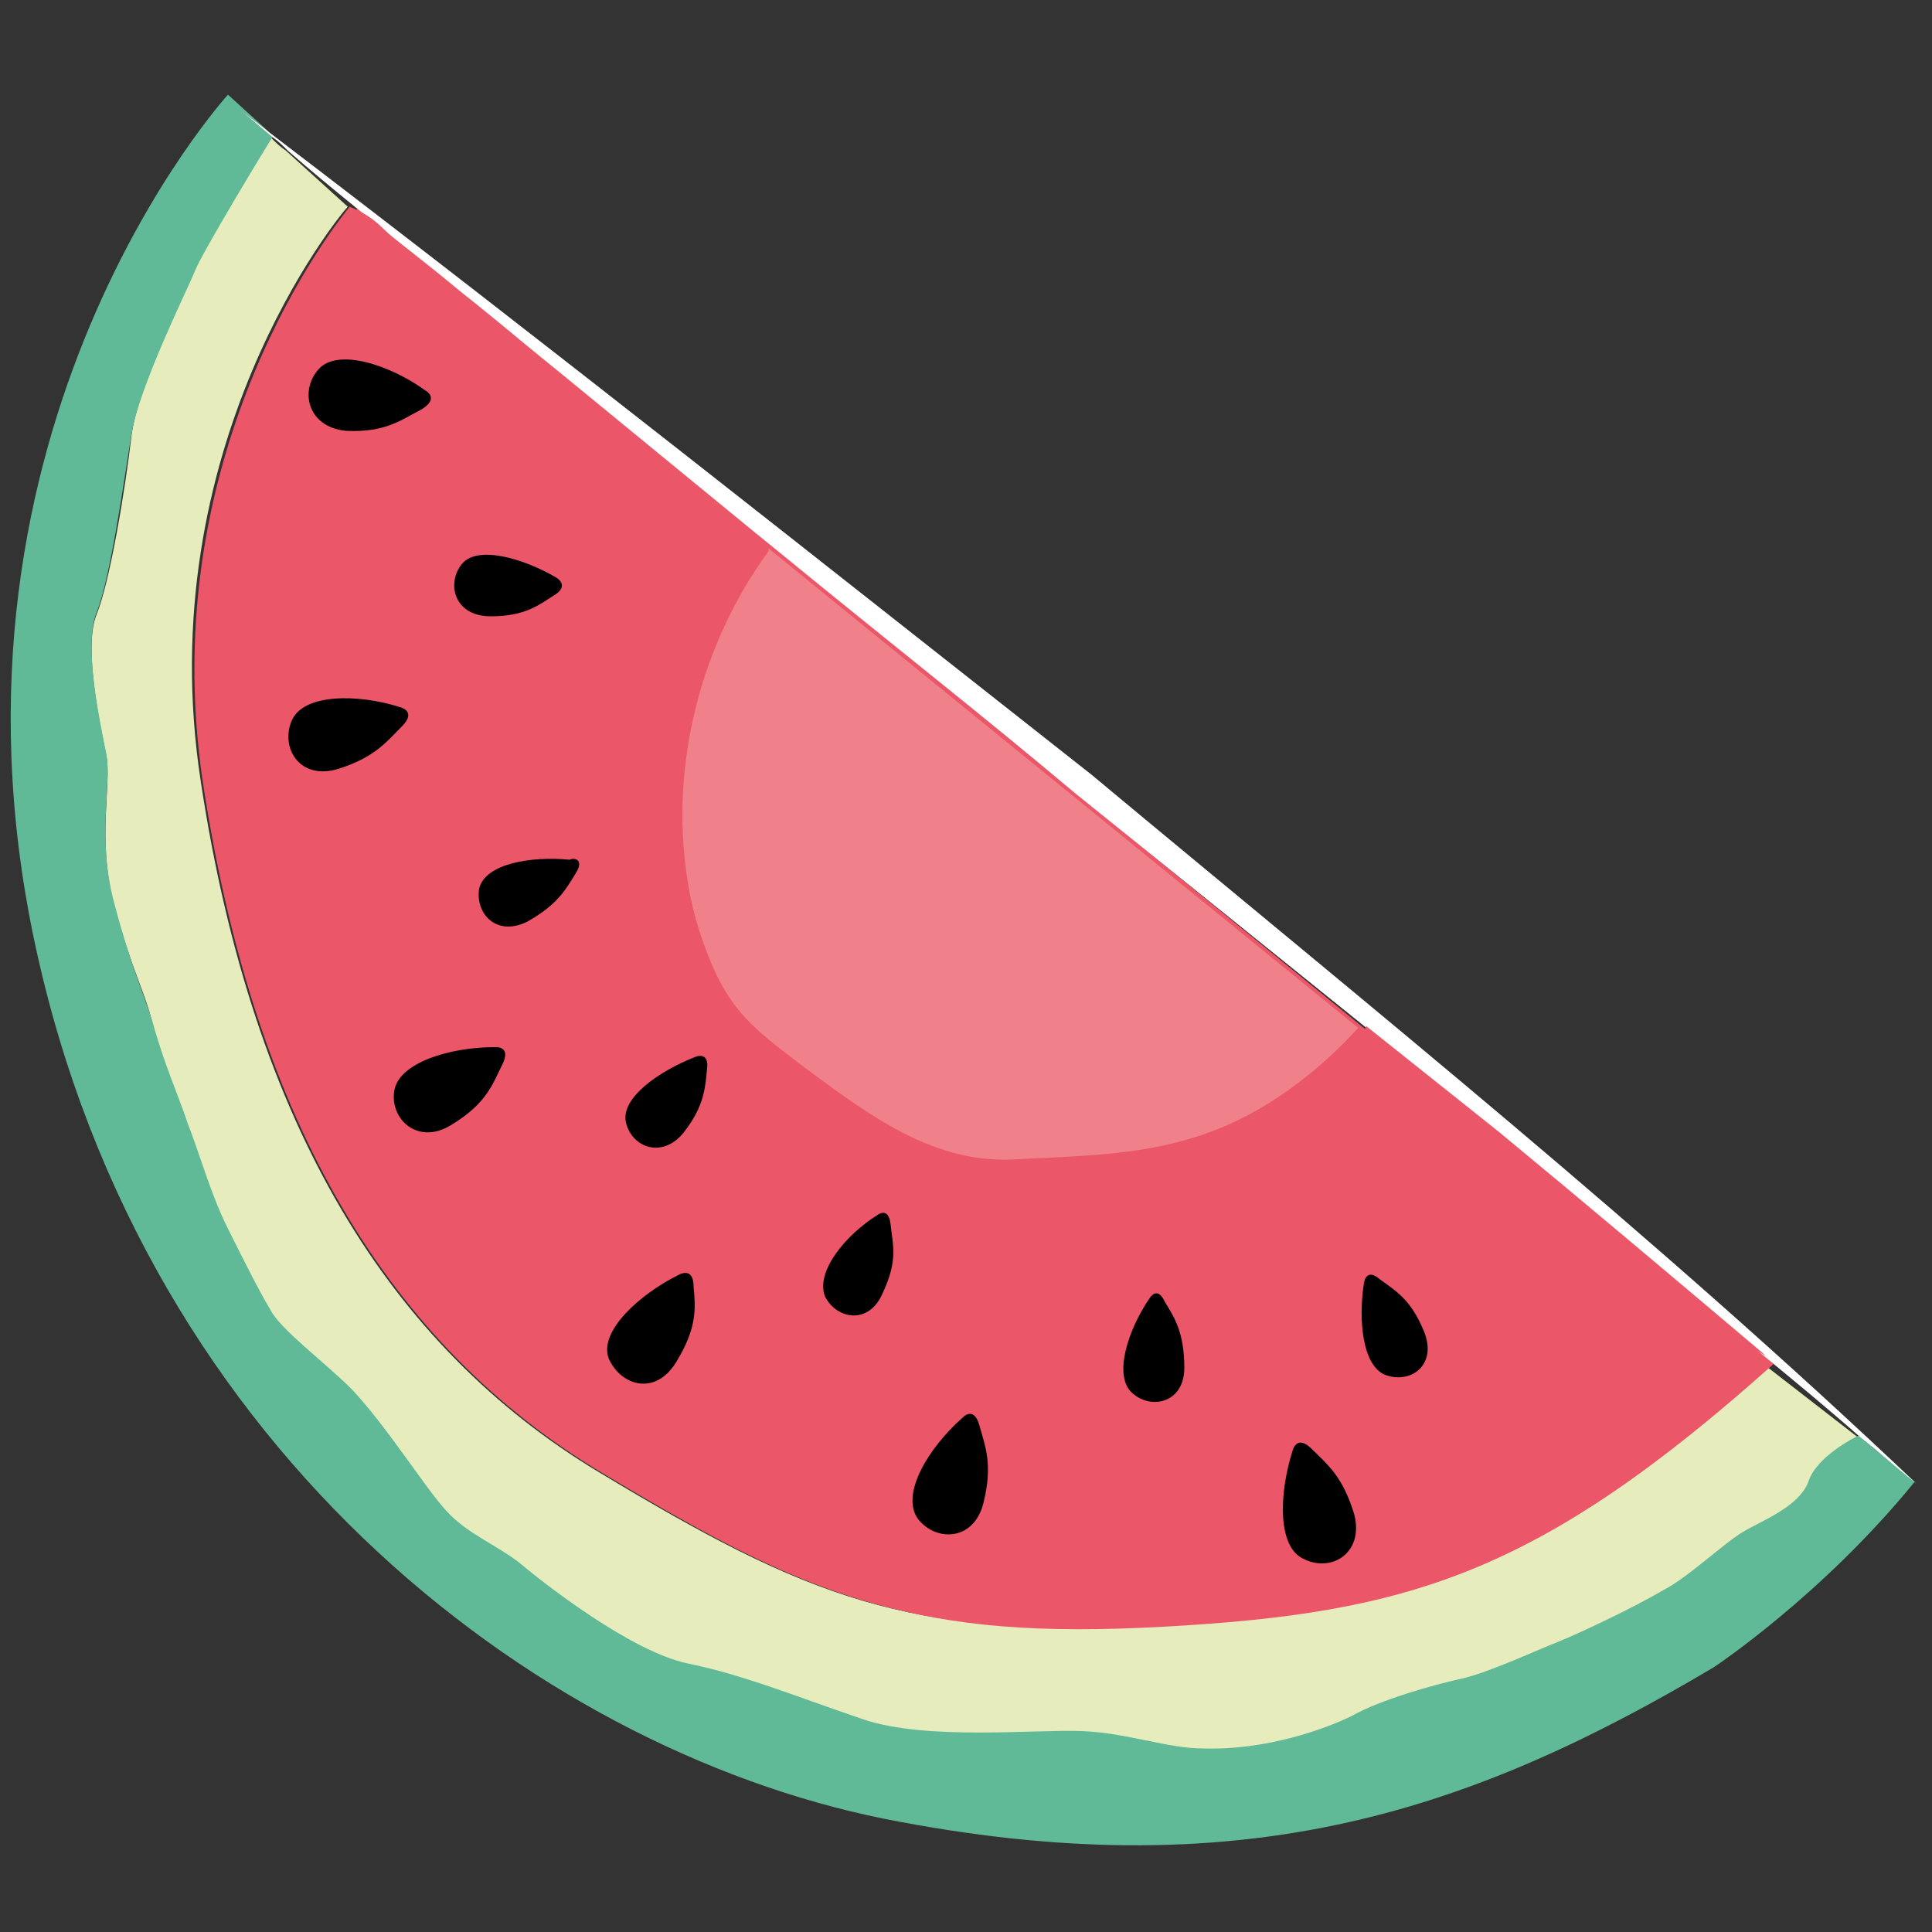 <?xml version="1.0" encoding="utf-8"?>
<!-- Generator: Adobe Illustrator 25.1.0, SVG Export Plug-In . SVG Version: 6.00 Build 0)  -->
<svg version="1.1" xmlns="http://www.w3.org/2000/svg" xmlns:xlink="http://www.w3.org/1999/xlink" x="0px" y="0px"
	 viewBox="0 0 100 100" style="enable-background:new 0 0 100 100;" xml:space="preserve">
<rect x="0" y="0" width="100" height="100" fill="#333333" stroke="none"/>
<g id="print">
	<path fill="none" class="st0" d="M34,3.9C34,3.9,34,3.9,34,3.9C34,3.9,34,3.9,34,3.9z"/>
	<path fill="none" class="st0" d="M33.3,4.6c0.1-0.1,0.1-0.2,0.2-0.2c0.1-0.2,0.3-0.3,0.4-0.4C33.6,4.1,33.4,4.3,33.3,4.6z"/>
	<path fill="none" class="st0" d="M18.1,10.7c0.7,0.3,1.2,0.6,1.7,1.1c0.3,0.3,0.7,0.7,1,0.9c0.4,0.4,0.8,0.6,1.2,0.8c-2.4-1.9-4.7-3.9-7.1-5.8
		L18.1,10.7L18.1,10.7z"/>
	<path fill="none" class="st0" d="M25.8,16.8c0.5,0.3,1,0.7,1.4,1.1c0.6,0.5,1.2,1,1.8,1.4c-1.5-1.2-2.9-2.4-4.4-3.6c0,0.1,0.1,0.1,0.1,0.2
		C25.1,16.3,25.3,16.5,25.8,16.8z"/>
	<path fill="none" class="st0" d="M39.7,28.3l0.1,0.1c0,0,0.1-0.1,0.1-0.1c0,0,0.3,0.2,0.7,0.6c-0.5-0.4-1.1-0.9-1.6-1.3
		C39.2,27.7,39.6,28,39.7,28.3z"/>
	<path fill="none" class="st0" d="M70.6,53.6c0-0.1,0.1-0.3,0.1-0.4l-0.1-0.1c-0.1,0.1-0.2,0.2-0.3,0.3L70.6,53.6z"/>
	<path fill="none" class="st0" d="M91.3,70.3c-0.2-0.2-0.6-0.4-1-0.5l1,0.8l4.9,3.8c0,0,0,0,0,0c-1.7-1.4-3.4-2.8-5.1-4.3
		C91.2,70.1,91.3,70.2,91.3,70.3z"/>
	<path fill="#E7ECBD" class="st1" d="M59.7,84.1c-12.7,0.7-17.9-1.4-28.7-7.9c-10.8-6.5-17.9-17.9-20.6-35.7c-2.7-17.4,7.2-29.4,7.6-29.8
		c0,0,0,0,0,0c0,0,0,0,0,0c0,0,0,0,0,0l-3.2-2.9c-0.3-0.2-0.5-0.4-0.8-0.7c-0.2,0.3-3.6,5.9-4,6.9c-0.4,1-2.9,6-3.2,8.6
		c-0.3,2.6-1.1,7.5-1.8,9.2c-0.7,1.7,0.2,5.8,0.5,7.3c0.3,1.5-0.5,4.3,0.4,7.7c0.9,3.4,1.6,4.5,2,6.2c0.6,2.2,1.2,3.7,1.8,5.2
		c0.6,1.8,1.1,3.7,2.1,5.5c0.9,1.8,1.6,3.2,2.2,4.2c0.6,1,2.8,2.7,4.2,4.1c1.8,1.8,3.8,5.1,4.9,6.3s2.5,1.6,3.8,2.7
		c1.3,1,5.8,4.6,8.7,5.2c2.9,0.6,5.3,1.6,9.1,2.9c3.3,1.1,8.9,0.5,11.3,0.6c2.4,0.1,4.4,0.9,6.3,0.9c3.2,0.1,6.3-1,7.7-1.7
		c1.4-0.7,4.3-1.5,5.7-1.8s4.1-1.6,5-1.9c1-0.4,3.8-1.6,5.5-2.7c1.1-0.7,3.1-2.4,4.1-3c1-0.6,2.9-1.3,3.4-2.6
		c0.5-1.3,2.4-2.3,2.6-2.4l-4.9-3.8C79.1,81.4,72.5,83.4,59.7,84.1z"/>
	<path fill="#60BA97" class="st2" d="M96.2,74.3C96.2,74.3,96.2,74.3,96.2,74.3c-0.2,0.1-2.2,1.1-2.6,2.4c-0.5,1.3-2.4,2-3.4,2.6
		c-1,0.6-2.9,2.4-4.1,3c-1.7,1-4.5,2.3-5.5,2.7c-0.8,0.3-3.6,1.6-5,1.9S71.4,88,70,88.8c-1.4,0.7-4.5,1.8-7.7,1.7
		c-1.9,0-3.9-0.8-6.3-0.9c-2.4-0.1-8,0.5-11.3-0.6c-3.8-1.3-6.2-2.3-9.1-2.9c-2.9-0.6-7.4-4.1-8.7-5.2c-1.3-1-2.7-1.5-3.8-2.7
		s-3.1-4.4-4.9-6.3c-1.4-1.4-3.7-3.1-4.2-4.1c-0.6-1-1.3-2.4-2.2-4.2c-0.9-1.8-1.4-3.7-2.1-5.5c-0.5-1.5-1.2-3-1.8-5.2
		c-0.5-1.6-1.1-2.8-2-6.2c-0.9-3.4-0.1-6.2-0.4-7.7c-0.3-1.5-1.2-5.6-0.5-7.3c0.7-1.7,1.4-6.7,1.8-9.2C7.2,20,9.7,15,10.1,14
		c0.4-1,3.8-6.6,4-6.9c-0.6-0.5-1.3-1.1-1.9-1.6C12.8,6,13.4,6.4,14,6.9l-2.2-2c0,0-15.7,17.2-10,43.9s26.7,42.2,44.8,45.5
		c18.1,3.4,29.8-0.7,42.1-8c0,0,5.6-3.7,10.4-9.6C98.2,75.9,97.2,75.2,96.2,74.3z"/>
	<path fill="#EB5668" class="st3" d="M90.8,69.7c0.4,0.1,0.7,0.3,1,0.5c-0.1-0.1-0.1-0.1-0.2-0.2c-4.5-3.8-9-7.6-13.6-11.4l-6.9-5.5
		c0,0.1-0.1,0.2-0.1,0.4l-0.3-0.2L40.2,28.4l-0.1-0.1c-0.1-0.3-0.5-0.6-0.7-0.8c-3.4-2.7-6.7-5.5-10-8.2c-0.6-0.5-1.3-0.9-1.8-1.4
		c-0.4-0.4-0.9-0.8-1.4-1.1c-0.5-0.3-0.7-0.5-1.1-0.9c0,0-0.1-0.1-0.1-0.2c-0.9-0.7-1.7-1.4-2.6-2.1c-0.4-0.3-0.9-0.5-1.2-0.8
		c-0.3-0.3-0.7-0.7-1-0.9c-0.5-0.5-1-0.8-1.7-1.1l0,0c0,0,0,0,0,0c0,0,0,0,0,0c0,0,0,0,0,0c-0.4,0.5-10.2,12.4-7.6,29.8
		c2.7,17.8,9.8,29.2,20.6,35.7c10.8,6.5,15.9,8.6,28.7,7.9c12.7-0.7,19.4-2.7,31.6-13.6L90.8,69.7z"/>
	<path fill="#FFFFFF" class="st4" d="M14.1,7.1c0.3,0.2,0.5,0.4,0.8,0.7c2.3,2,4.7,3.9,7.1,5.8c0.9,0.7,1.7,1.4,2.6,2.1c1.5,1.2,2.9,2.4,4.4,3.6
		c3.3,2.7,6.7,5.5,10,8.2c0.5,0.4,1.1,0.9,1.6,1.3c5,4.1,10.1,8.1,15.1,12.3l14.9,12l0.1,0.1l6.9,5.5c4.5,3.8,9,7.6,13.6,11.4
		c1.7,1.4,3.4,2.8,5.1,4.3c1,0.8,1.9,1.6,2.9,2.4C85.5,63.8,70.9,52.1,56.5,40.1C42.4,29,28.3,17.8,14,6.9c-0.6-0.5-1.2-0.9-1.8-1.4
		C12.8,6,13.5,6.6,14.1,7.1z"/>
	<path opacity="0.74" fill="#F19096" class="st5" d="M36.2,48.2c0.4,1.2,0.9,2.5,1.6,3.5c1,1.5,2.5,2.5,3.9,3.6c3.4,2.5,6.7,5,11,4.7c3.8-0.2,7.3-0.2,10.9-1.8
		c2.5-1.1,4.9-3,6.7-5L39.8,28.4C35.7,34,34.1,41.6,36.2,48.2z"/>
	<path fill="#EB5668" class="st3" d="M19.8,11.8c-0.5-0.5-1-0.8-1.7-1.1l0,0c0,0,0,0,0,0c0,0,0,0,0,0c0,0,0,0,0,0c-0.4,0.5-10.2,12.4-7.6,29.8
		c2.7,17.8,9.8,29.2,20.6,35.7c10.8,6.5,15.9,8.6,28.7,7.9c12.7-0.7,19.4-2.7,31.6-13.6l-1-0.8c0.4,0.1,0.7,0.3,1,0.5
		c-0.1-0.1-0.1-0.1-0.2-0.2c-4.5-3.8-9-7.6-13.6-11.4l-6.9-5.5c0,0.1-0.1,0.2-0.1,0.4l-0.3-0.2c-1.8,2-4.2,3.9-6.7,5
		c-3.5,1.6-7.1,1.5-10.9,1.8c-4.4,0.3-7.6-2.2-11-4.7c-1.4-1.1-2.9-2.1-3.9-3.6c-0.8-1.1-1.3-2.3-1.6-3.5c-2-6.7-0.5-14.2,3.6-19.8
		l-0.1-0.1c-0.1-0.3-0.5-0.6-0.7-0.8c-3.4-2.7-6.7-5.5-10-8.2c-0.6-0.5-1.3-0.9-1.8-1.4c-0.4-0.4-0.9-0.8-1.4-1.1
		c-0.5-0.3-0.7-0.5-1.1-0.9c0,0-0.1-0.1-0.1-0.2c-0.9-0.7-1.7-1.4-2.6-2.1c-0.4-0.3-0.9-0.5-1.2-0.8C20.5,12.4,20.1,12.1,19.8,11.8z
		"/>
	<path d="M70.6,66.4c0,0,0.1-0.8,0.8-0.2c0.8,0.6,1.6,1,2.3,2.7c0.7,1.7-0.6,2.7-1.9,2.3C70.5,70.8,70.3,68.3,70.6,66.4z"/>
	<path d="M66.9,75.1c0,0,0.2-0.9,1-0.1s1.6,1.4,2.2,3.4c0.5,2-1.2,3-2.6,2.3C66.1,80.1,66.2,77.3,66.9,75.1z"/>
	<path d="M59.5,67.2c0,0,0.4-0.7,0.8,0.2c0.5,0.8,1,1.6,1,3.4c0,1.8-1.7,2.2-2.7,1.3C57.6,71.2,58.4,68.8,59.5,67.2z"/>
	<path d="M49.8,73.4c0,0,0.6-0.7,0.9,0.4s0.7,2,0.2,4c-0.5,2-2.5,2-3.4,0.8C46.6,77.3,48.1,74.9,49.8,73.4z"/>
	<path d="M45.4,62.9c0,0,0.6-0.5,0.7,0.5s0.4,1.8-0.4,3.5c-0.7,1.7-2.4,1.4-3,0.2C42.2,65.8,43.8,63.9,45.4,62.9z"/>
	<path d="M23.9,29.2c0.8-1,3.2-0.3,4.9,0.7c0,0,0.7,0.4-0.1,0.9c-0.8,0.5-1.5,1.1-3.3,1.1C23.5,31.9,23.1,30.2,23.9,29.2z"/>
	<path d="M16.5,19.1c1-1.1,3.7-0.2,5.5,1.1c0,0,0.8,0.4-0.2,1c-1,0.5-1.8,1.2-3.9,1.1C15.9,22.1,15.5,20.2,16.5,19.1z"/>
	<path d="M17.5,39.8c-2,0.6-3-1.1-2.4-2.5c0.6-1.4,3.4-1.4,5.6-0.7c0,0,0.9,0.2,0.1,1C20,38.4,19.4,39.2,17.5,39.8z"/>
	<path d="M26,55.1c-0.5,1-0.8,2-2.6,3.1c-1.7,1.1-3.2-0.2-3-1.7c0.2-1.5,2.9-2.3,5.2-2.3C25.6,54.2,26.5,54.1,26,55.1z"/>
	<path d="M29.8,45.2c-0.5,0.8-0.9,1.6-2.5,2.5c-1.6,0.8-2.7-0.4-2.5-1.7c0.3-1.3,2.7-1.7,4.7-1.5C29.6,44.4,30.3,44.4,29.8,45.2z"/>
	<path d="M35,70.5c-1.1,1.8-2.9,1.2-3.5-0.2c-0.5-1.4,1.6-3.3,3.6-4.3c0,0,0.8-0.5,0.8,0.6C36,67.7,36.1,68.7,35,70.5z"/>
	<path d="M36,54.7c0,0,0.7-0.3,0.6,0.6c-0.1,0.9-0.1,1.9-1.2,3.3c-1.1,1.4-2.7,0.8-3-0.5C32.1,56.8,34.2,55.4,36,54.7z"/>
</g>
<g id="vernish" display="none" class="st6">
	<path display="inline" fill="#A191B2" class="st7" d="M56.5,40.1C42.4,29,28.3,17.8,14,6.9l-2.2-2c0,0-15.7,17.2-10,43.9s26.7,42.2,44.8,45.5
		c18.1,3.4,29.8-0.7,42.1-8c0,0,5.6-3.7,10.4-9.6C85.5,63.8,70.9,52.1,56.5,40.1z"/>
</g>
</svg>
